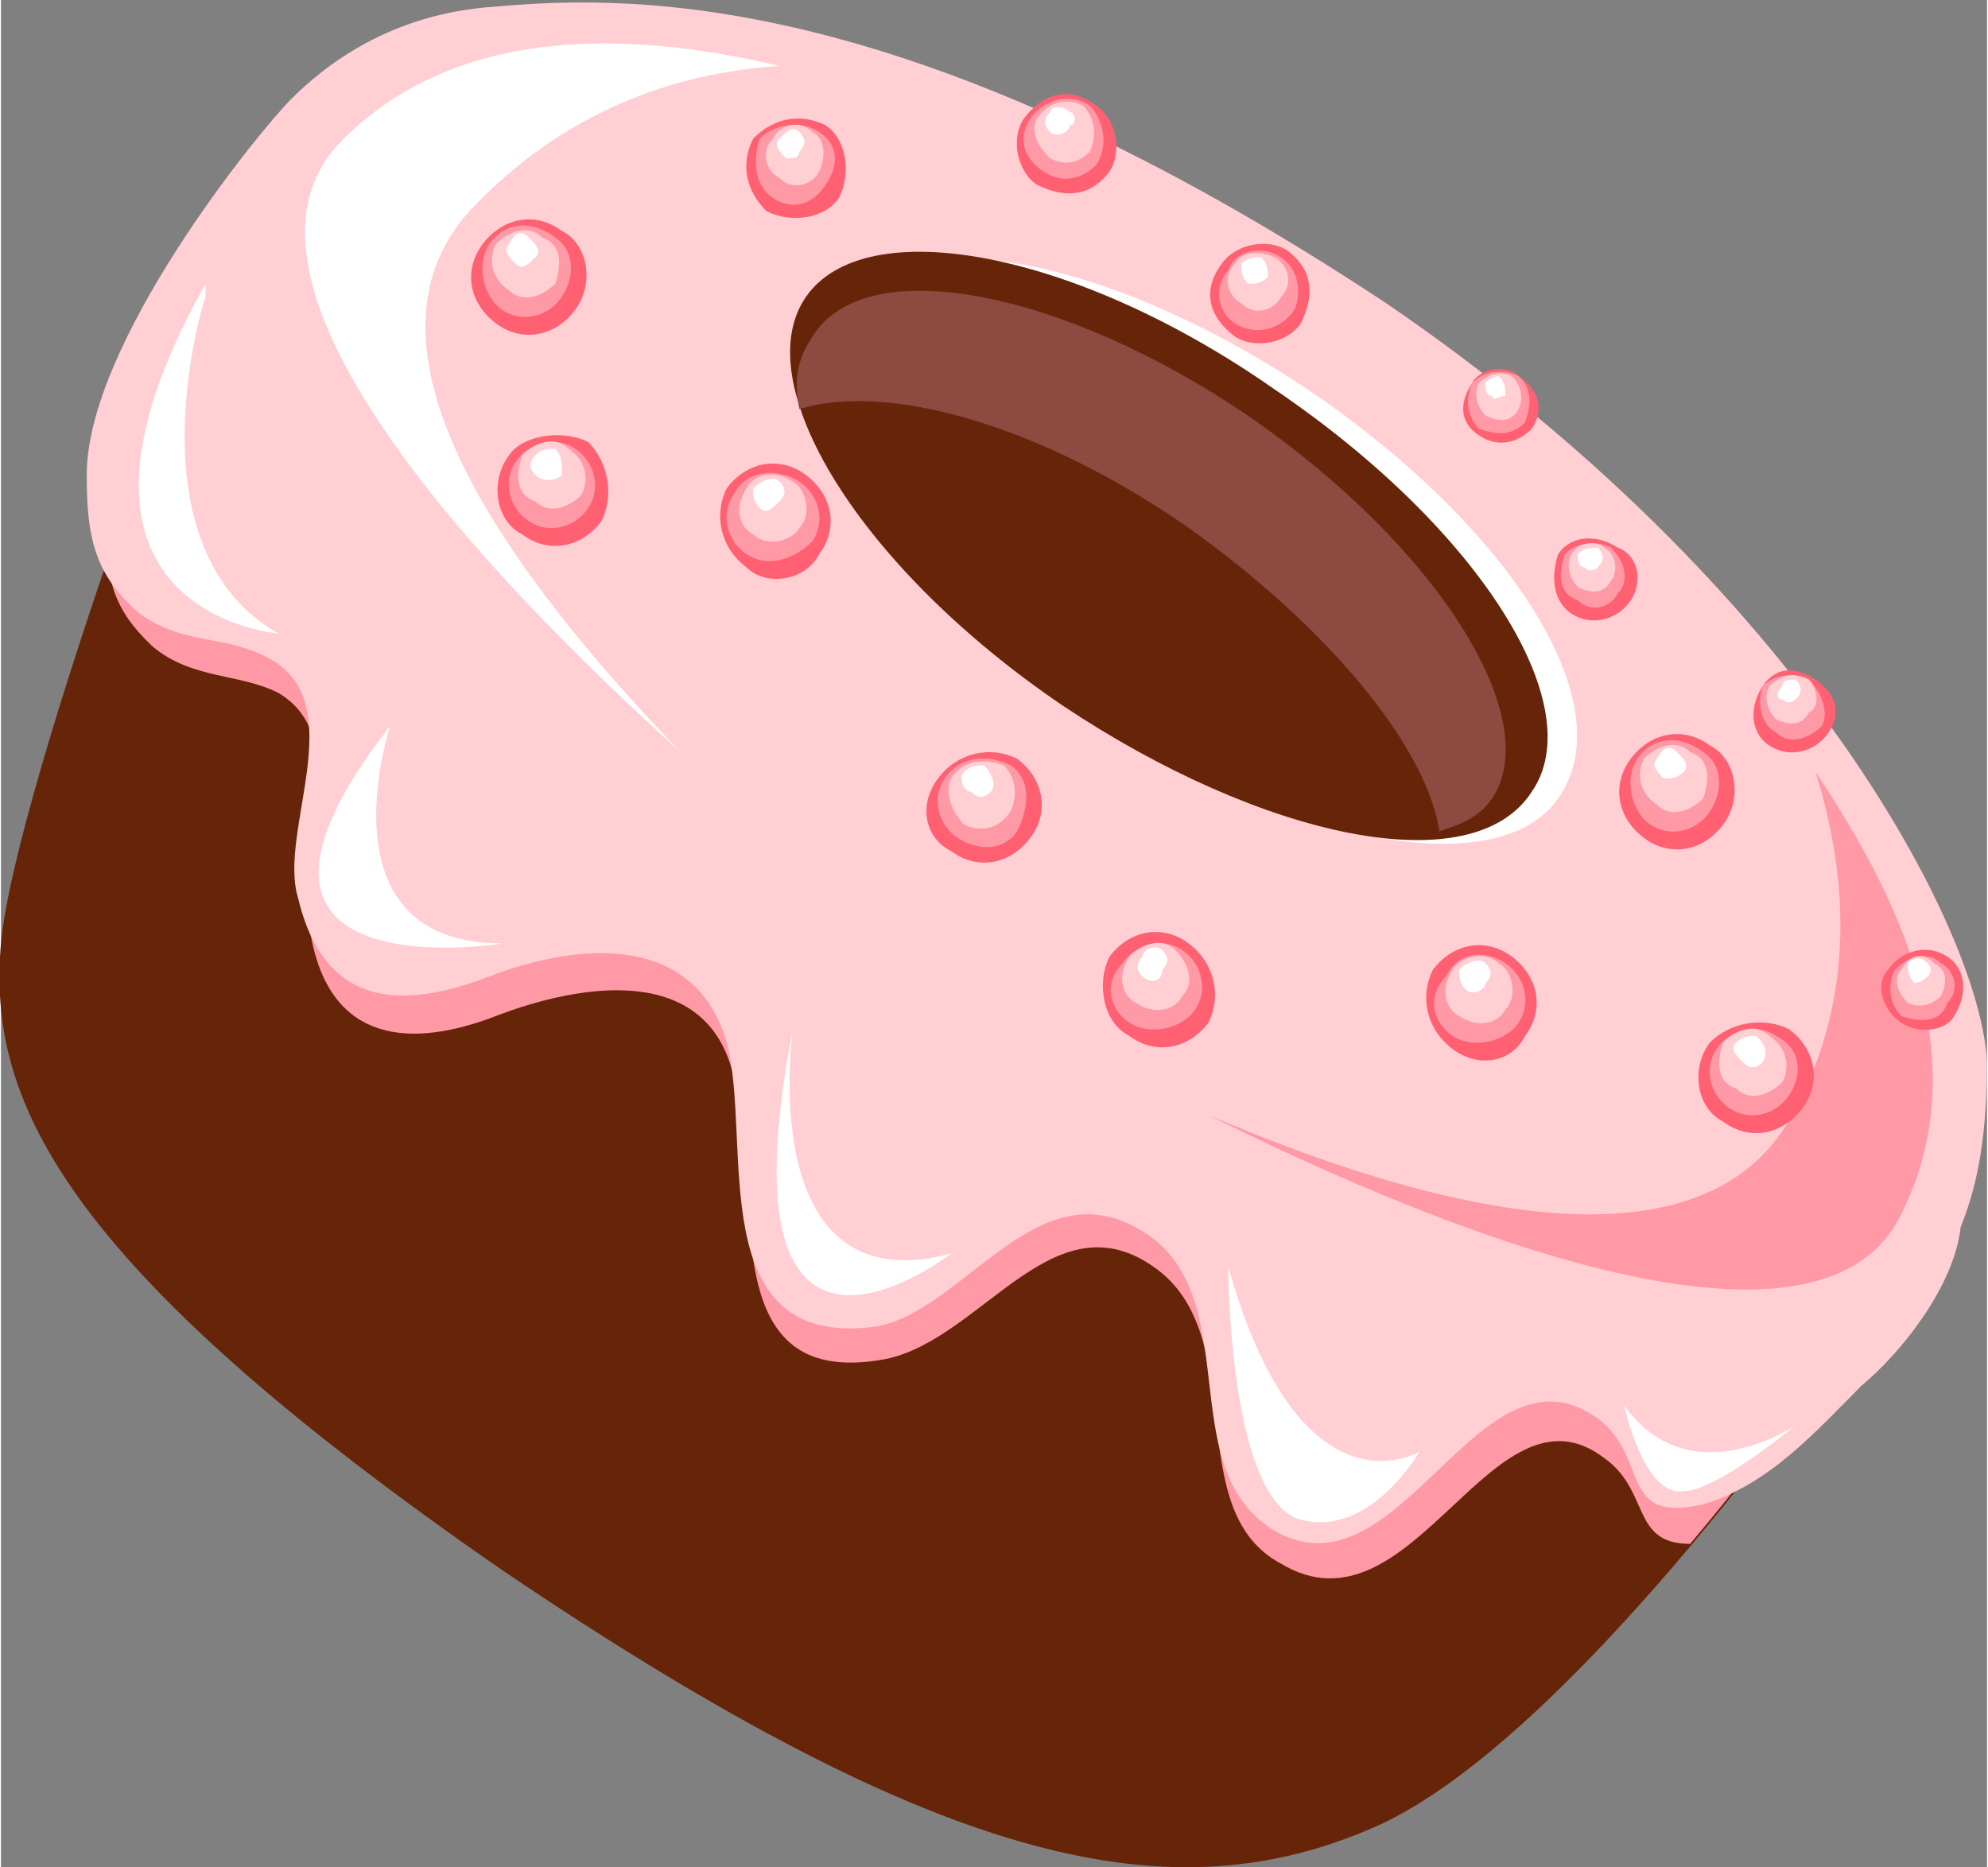 <?xml version="1.0" encoding="UTF-8"?>
<!DOCTYPE svg PUBLIC "-//W3C//DTD SVG 1.1//EN" "http://www.w3.org/Graphics/SVG/1.1/DTD/svg11.dtd">
<!-- Creator: CorelDRAW X8 -->
<svg xmlns="http://www.w3.org/2000/svg" xml:space="preserve" width="2.306in" height="2.166in" version="1.1" style="shape-rendering:geometricPrecision; text-rendering:geometricPrecision; image-rendering:optimizeQuality; fill-rule:evenodd; clip-rule:evenodd"
viewBox="0 0 301 283"
 xmlns:xlink="http://www.w3.org/1999/xlink">
 <rect x="0" y="0" width="301" height="283" fill="#808080" stroke="none"/>
 <defs>
  <style type="text/css">
   <![CDATA[
    .fil0 {fill:#662408;fill-rule:nonzero}
    .fil4 {fill:#8C4A40;fill-rule:nonzero}
    .fil5 {fill:#FF6173;fill-rule:nonzero}
    .fil1 {fill:#FF99A6;fill-rule:nonzero}
    .fil2 {fill:#FFCFD4;fill-rule:nonzero}
    .fil3 {fill:white;fill-rule:nonzero}
   ]]>
  </style>
 </defs>
 <g id="Layer_x0020_1">

  <path class="fil0" d="M287 193c16,-23 7,-82 -80,-141 -86,-58 -151,-51 -167,-27 -7,10 -38,95 -40,118 -2,23 8,48 76,95 68,46 102,52 132,39 30,-13 72,-73 79,-84z"/>
  <path class="fil1" d="M208 51c-58,-39 -106,-48 -136,-43 -13,2 -22,8 -27,15 -5,6 -26,45 -28,56 -3,11 4,17 6,19 6,5 13,4 19,7 12,7 2,26 5,37 3,16 15,17 28,12 13,-5 32,-8 36,9 5,16 -4,48 23,43 15,-3 26,-26 42,-13 13,11 3,36 18,44 20,12 32,-29 49,-16 7,5 4,13 13,13 16,-19 28,-37 32,-42 16,-23 7,-82 -80,-141z"/>
  <path class="fil2" d="M297 186c2,-5 4,-12 4,-25 -1,-20 -28,-72 -91,-115 -71,-47 -113,-47 -135,-45 -16,1 -26,9 -31,14 -5,5 -31,37 -31,57 0,9 1,15 8,21 7,5 13,3 20,7 12,7 1,26 4,36 4,17 16,17 29,12 13,-5 31,-7 36,10 4,15 -4,47 23,43 14,-3 25,-26 42,-13 13,11 3,35 18,44 19,11 31,-30 49,-17 8,6 3,16 16,13 10,-3 17,-11 24,-18 6,-5 14,-15 15,-24z"/>
  <path class="fil1" d="M288 184c12,-24 -1,-49 -13,-67 5,16 6,34 -3,51 -13,26 -54,16 -89,1 38,19 93,40 105,15z"/>
  <path class="fil3" d="M51 22c18,-19 46,-17 67,-12 -16,1 -33,7 -47,22 -19,21 6,55 32,82 -31,-28 -71,-71 -52,-92z"/>
  <path class="fil3" d="M236 121c-9,13 -41,7 -71,-13 -30,-21 -47,-48 -38,-62 10,-13 41,-7 71,13 31,21 48,48 38,62z"/>
  <path class="fil0" d="M232 120c-9,14 -41,7 -71,-13 -31,-21 -48,-49 -39,-62 9,-13 41,-7 71,14 31,21 48,48 39,61z"/>
  <path class="fil4" d="M180 80c21,15 36,33 38,46 3,-1 6,-2 8,-5 8,-12 -8,-38 -37,-58 -28,-19 -58,-25 -66,-12 -2,3 -3,6 -2,11 13,-4 36,2 59,18z"/>
  <path class="fil3" d="M120 156c0,0 -6,42 24,34 0,0 -36,28 -24,-34z"/>
  <path class="fil3" d="M59 110c0,0 -11,33 17,33 0,0 -49,8 -17,-33z"/>
  <path class="fil3" d="M31 43c0,0 0,1 0,2 -2,6 -10,39 11,51 0,0 -39,-3 -11,-53z"/>
  <path class="fil3" d="M186 192c0,0 0,33 10,38 11,4 19,-10 19,-10 0,0 -18,11 -29,-28z"/>
  <path class="fil3" d="M246 213c0,0 3,14 9,13 5,0 17,-10 17,-10 0,0 -16,11 -26,-3z"/>
  <path class="fil5" d="M231 157c-2,4 -7,5 -11,2 -4,-3 -5,-8 -3,-12 3,-4 8,-5 12,-2 4,3 5,8 2,12z"/>
  <path class="fil1" d="M230 155c-2,3 -7,4 -10,2 -3,-2 -4,-6 -1,-9 2,-4 6,-4 9,-2 3,2 4,6 2,9z"/>
  <path class="fil2" d="M228 153c-1,2 -4,3 -7,1 -2,-1 -3,-4 -1,-7 1,-2 5,-3 7,-1 2,1 3,5 1,7z"/>
  <path class="fil3" d="M225 149c0,1 -2,2 -3,1 -1,-1 -1,-2 -1,-3 1,-1 3,-2 4,-1 1,1 1,2 0,3z"/>
  <path class="fil5" d="M183 155c-3,4 -8,5 -12,2 -4,-2 -5,-8 -3,-12 3,-4 8,-5 12,-2 4,3 5,8 3,12z"/>
  <path class="fil1" d="M181 153c-2,3 -7,4 -10,2 -3,-2 -4,-6 -1,-9 2,-3 6,-4 9,-2 3,2 4,6 2,9z"/>
  <path class="fil2" d="M179 151c-1,2 -4,3 -7,1 -2,-1 -3,-4 -1,-7 2,-2 5,-3 7,-1 2,2 3,5 1,7z"/>
  <path class="fil3" d="M176 147c0,2 -2,2 -3,1 -1,-1 -1,-2 0,-3 0,-1 2,-2 3,-1 1,1 1,2 0,3z"/>
  <path class="fil5" d="M156 127c-3,4 -8,5 -12,2 -4,-2 -5,-7 -2,-11 3,-4 8,-5 12,-3 4,3 5,8 2,12z"/>
  <path class="fil1" d="M154 126c-2,3 -6,3 -9,1 -3,-2 -4,-6 -2,-9 2,-3 6,-4 10,-2 3,2 3,6 1,10z"/>
  <path class="fil2" d="M153 123c-2,3 -5,3 -7,2 -2,-2 -3,-5 -2,-7 2,-3 5,-3 8,-2 2,2 2,5 1,7z"/>
  <path class="fil3" d="M150 120c-1,1 -2,1 -3,0 -1,0 -2,-2 -1,-3 1,-1 2,-1 3,-1 1,1 2,3 1,4z"/>
  <path class="fil5" d="M273 168c-3,4 -8,5 -12,2 -4,-2 -5,-8 -2,-12 3,-3 8,-4 12,-2 4,3 5,8 2,12z"/>
  <path class="fil1" d="M271 166c-2,3 -6,4 -9,2 -3,-2 -4,-6 -2,-9 2,-3 6,-4 9,-2 4,2 4,6 2,9z"/>
  <path class="fil2" d="M270 164c-2,2 -5,3 -7,1 -3,-1 -3,-4 -2,-7 2,-2 5,-3 7,-1 3,2 3,5 2,7z"/>
  <path class="fil3" d="M267 161c-1,1 -2,1 -3,0 -1,-1 -2,-2 -1,-3 1,-1 2,-1 3,-1 1,1 2,2 1,4z"/>
  <path class="fil5" d="M261 125c-3,4 -8,5 -12,2 -4,-3 -5,-8 -2,-12 3,-4 8,-5 12,-2 4,2 5,8 2,12z"/>
  <path class="fil1" d="M259 123c-2,3 -6,4 -9,2 -3,-2 -4,-7 -2,-10 2,-3 6,-4 10,-1 3,2 3,6 1,9z"/>
  <path class="fil2" d="M258 121c-2,2 -5,3 -7,1 -3,-2 -3,-5 -2,-7 2,-2 5,-3 7,-1 3,1 3,4 2,7z"/>
  <path class="fil3" d="M255 117c-1,1 -2,1 -3,1 -1,-1 -2,-2 -1,-3 1,-2 2,-2 3,-1 1,1 2,2 1,3z"/>
  <path class="fil5" d="M247 91c-2,3 -6,4 -9,2 -3,-2 -3,-6 -2,-9 2,-3 6,-3 9,-1 3,1 4,5 2,8z"/>
  <path class="fil1" d="M245 90c-1,2 -4,3 -6,1 -3,-1 -3,-4 -2,-7 2,-2 5,-2 7,-1 2,2 3,5 1,7z"/>
  <path class="fil2" d="M244 88c-1,2 -3,2 -5,1 -1,-1 -2,-3 -1,-5 1,-2 4,-2 5,-1 2,1 2,4 1,5z"/>
  <path class="fil3" d="M242 86c0,0 -1,1 -2,0 -1,0 -1,-1 -1,-2 1,-1 2,-1 3,-1 1,1 1,2 0,3z"/>
  <path class="fil5" d="M277 111c-2,3 -6,4 -9,2 -3,-2 -3,-6 -1,-9 2,-3 5,-3 8,-1 3,2 4,5 2,8z"/>
  <path class="fil1" d="M276 110c-2,2 -5,3 -7,1 -2,-1 -3,-4 -2,-7 2,-2 5,-2 7,-1 2,2 3,5 2,7z"/>
  <path class="fil2" d="M274 108c-1,2 -3,2 -5,1 -1,-1 -2,-3 -1,-5 2,-2 4,-2 6,-1 1,1 2,4 0,5z"/>
  <path class="fil3" d="M272 106c0,0 -1,1 -2,0 -1,0 -1,-1 0,-2 0,-1 1,-1 2,-1 1,1 1,2 0,3z"/>
  <path class="fil5" d="M296 154c-1,2 -5,3 -8,1 -3,-2 -4,-6 -2,-8 2,-3 6,-4 9,-2 3,2 3,6 1,9z"/>
  <path class="fil1" d="M295 152c-1,3 -4,3 -7,2 -2,-2 -2,-5 -1,-7 2,-2 5,-3 7,-1 2,1 3,4 1,6z"/>
  <path class="fil2" d="M294 151c-1,1 -3,2 -5,1 -2,-2 -2,-4 -1,-5 1,-2 3,-3 5,-1 2,1 2,3 1,5z"/>
  <path class="fil3" d="M292 148c-1,1 -2,1 -2,1 -1,-1 -1,-2 -1,-3 1,-1 2,-1 3,0 0,0 1,1 0,2z"/>
  <path class="fil5" d="M124 84c-2,4 -8,5 -11,2 -4,-3 -5,-8 -3,-12 3,-4 8,-5 12,-2 4,3 5,8 2,12z"/>
  <path class="fil1" d="M123 82c-3,3 -7,4 -10,2 -3,-2 -4,-6 -2,-9 2,-4 7,-4 10,-2 3,2 4,6 2,9z"/>
  <path class="fil2" d="M121 80c-1,2 -5,3 -7,1 -2,-1 -3,-4 -1,-7 1,-2 4,-3 7,-1 2,1 3,5 1,7z"/>
  <path class="fil3" d="M118 76c-1,1 -2,2 -3,1 -1,-1 -1,-2 -1,-3 1,-1 3,-2 4,-1 1,1 1,2 0,3z"/>
  <path class="fil5" d="M91 79c-3,4 -8,5 -12,2 -4,-2 -5,-8 -2,-12 2,-3 8,-4 12,-2 3,3 4,8 2,12z"/>
  <path class="fil1" d="M89 77c-2,3 -6,4 -9,2 -3,-2 -4,-6 -2,-9 2,-3 6,-4 9,-2 3,2 4,6 2,9z"/>
  <path class="fil2" d="M88 75c-2,2 -5,3 -7,1 -3,-1 -3,-4 -2,-7 2,-2 5,-3 7,-1 3,2 3,5 2,7z"/>
  <path class="fil3" d="M85 72c-1,1 -3,1 -4,0 -1,-1 -1,-2 0,-3 1,-1 2,-1 3,-1 1,1 1,2 1,4z"/>
  <path class="fil5" d="M87 47c-3,4 -8,5 -12,2 -4,-3 -5,-8 -2,-12 3,-4 8,-5 12,-2 4,2 5,8 2,12z"/>
  <path class="fil1" d="M85 45c-2,3 -6,4 -9,2 -3,-2 -4,-7 -2,-10 2,-3 6,-4 10,-1 3,2 3,6 1,9z"/>
  <path class="fil2" d="M84 43c-2,2 -5,3 -7,1 -3,-2 -3,-5 -2,-7 2,-2 5,-3 7,-1 3,1 3,4 2,7z"/>
  <path class="fil3" d="M81 39c-1,1 -2,2 -3,1 -1,-1 -2,-2 -1,-3 1,-2 2,-2 3,-1 1,1 2,2 1,3z"/>
  <path class="fil5" d="M127 30c-2,3 -7,4 -11,2 -3,-3 -4,-7 -2,-11 3,-3 7,-4 11,-2 3,2 4,7 2,11z"/>
  <path class="fil1" d="M125 28c-2,3 -5,4 -8,2 -3,-2 -3,-6 -2,-9 2,-2 6,-3 9,-1 3,2 3,5 1,8z"/>
  <path class="fil2" d="M124 26c-1,2 -4,3 -6,1 -2,-1 -3,-4 -1,-6 1,-2 4,-3 6,-1 2,1 2,4 1,6z"/>
  <path class="fil3" d="M121 23c0,1 -1,1 -2,1 -1,-1 -2,-2 -1,-3 1,-1 2,-2 3,-1 1,1 1,2 0,3z"/>
  <path class="fil5" d="M168 26c-3,4 -7,4 -11,2 -3,-2 -4,-7 -2,-10 3,-4 7,-5 11,-2 3,2 4,7 2,10z"/>
  <path class="fil1" d="M166 25c-2,2 -5,3 -8,1 -3,-2 -4,-5 -2,-8 2,-3 6,-4 9,-2 2,2 3,6 1,9z"/>
  <path class="fil2" d="M165 23c-2,2 -4,2 -6,1 -2,-2 -3,-4 -2,-6 2,-3 5,-3 7,-2 2,2 2,5 1,7z"/>
  <path class="fil3" d="M162 19c0,1 -2,2 -3,1 -1,-1 -1,-2 0,-3 0,-1 2,-1 3,0 1,0 1,2 0,2z"/>
  <path class="fil5" d="M197 49c-2,3 -7,4 -10,2 -4,-3 -5,-7 -2,-11 2,-3 7,-4 10,-2 4,3 4,7 2,11z"/>
  <path class="fil1" d="M196 47c-2,3 -6,4 -9,2 -3,-2 -3,-6 -1,-8 1,-3 5,-4 8,-2 3,2 3,6 2,8z"/>
  <path class="fil2" d="M194 45c-1,2 -4,3 -6,1 -2,-1 -3,-4 -1,-6 1,-2 4,-2 6,-1 2,1 3,4 1,6z"/>
  <path class="fil3" d="M192 42c-1,1 -2,1 -3,1 -1,-1 -1,-2 -1,-3 1,-1 2,-1 3,-1 1,1 1,2 1,3z"/>
  <path class="fil5" d="M232 65c-2,2 -5,3 -8,1 -3,-2 -3,-5 -1,-8 1,-2 5,-3 7,-1 3,2 4,5 2,8z"/>
  <path class="fil1" d="M231 64c-2,2 -4,2 -7,1 -2,-2 -2,-5 -1,-7 2,-2 5,-2 7,-1 2,2 2,4 1,7z"/>
  <path class="fil2" d="M230 62c-1,2 -3,2 -5,1 -1,-1 -2,-3 -1,-5 1,-1 3,-2 5,-1 1,1 2,3 1,5z"/>
  <path class="fil3" d="M228 60c-1,0 -2,1 -2,0 -1,0 -1,-1 -1,-2 1,-1 2,-1 2,-1 1,1 1,2 1,3z"/>
 </g>
</svg>

